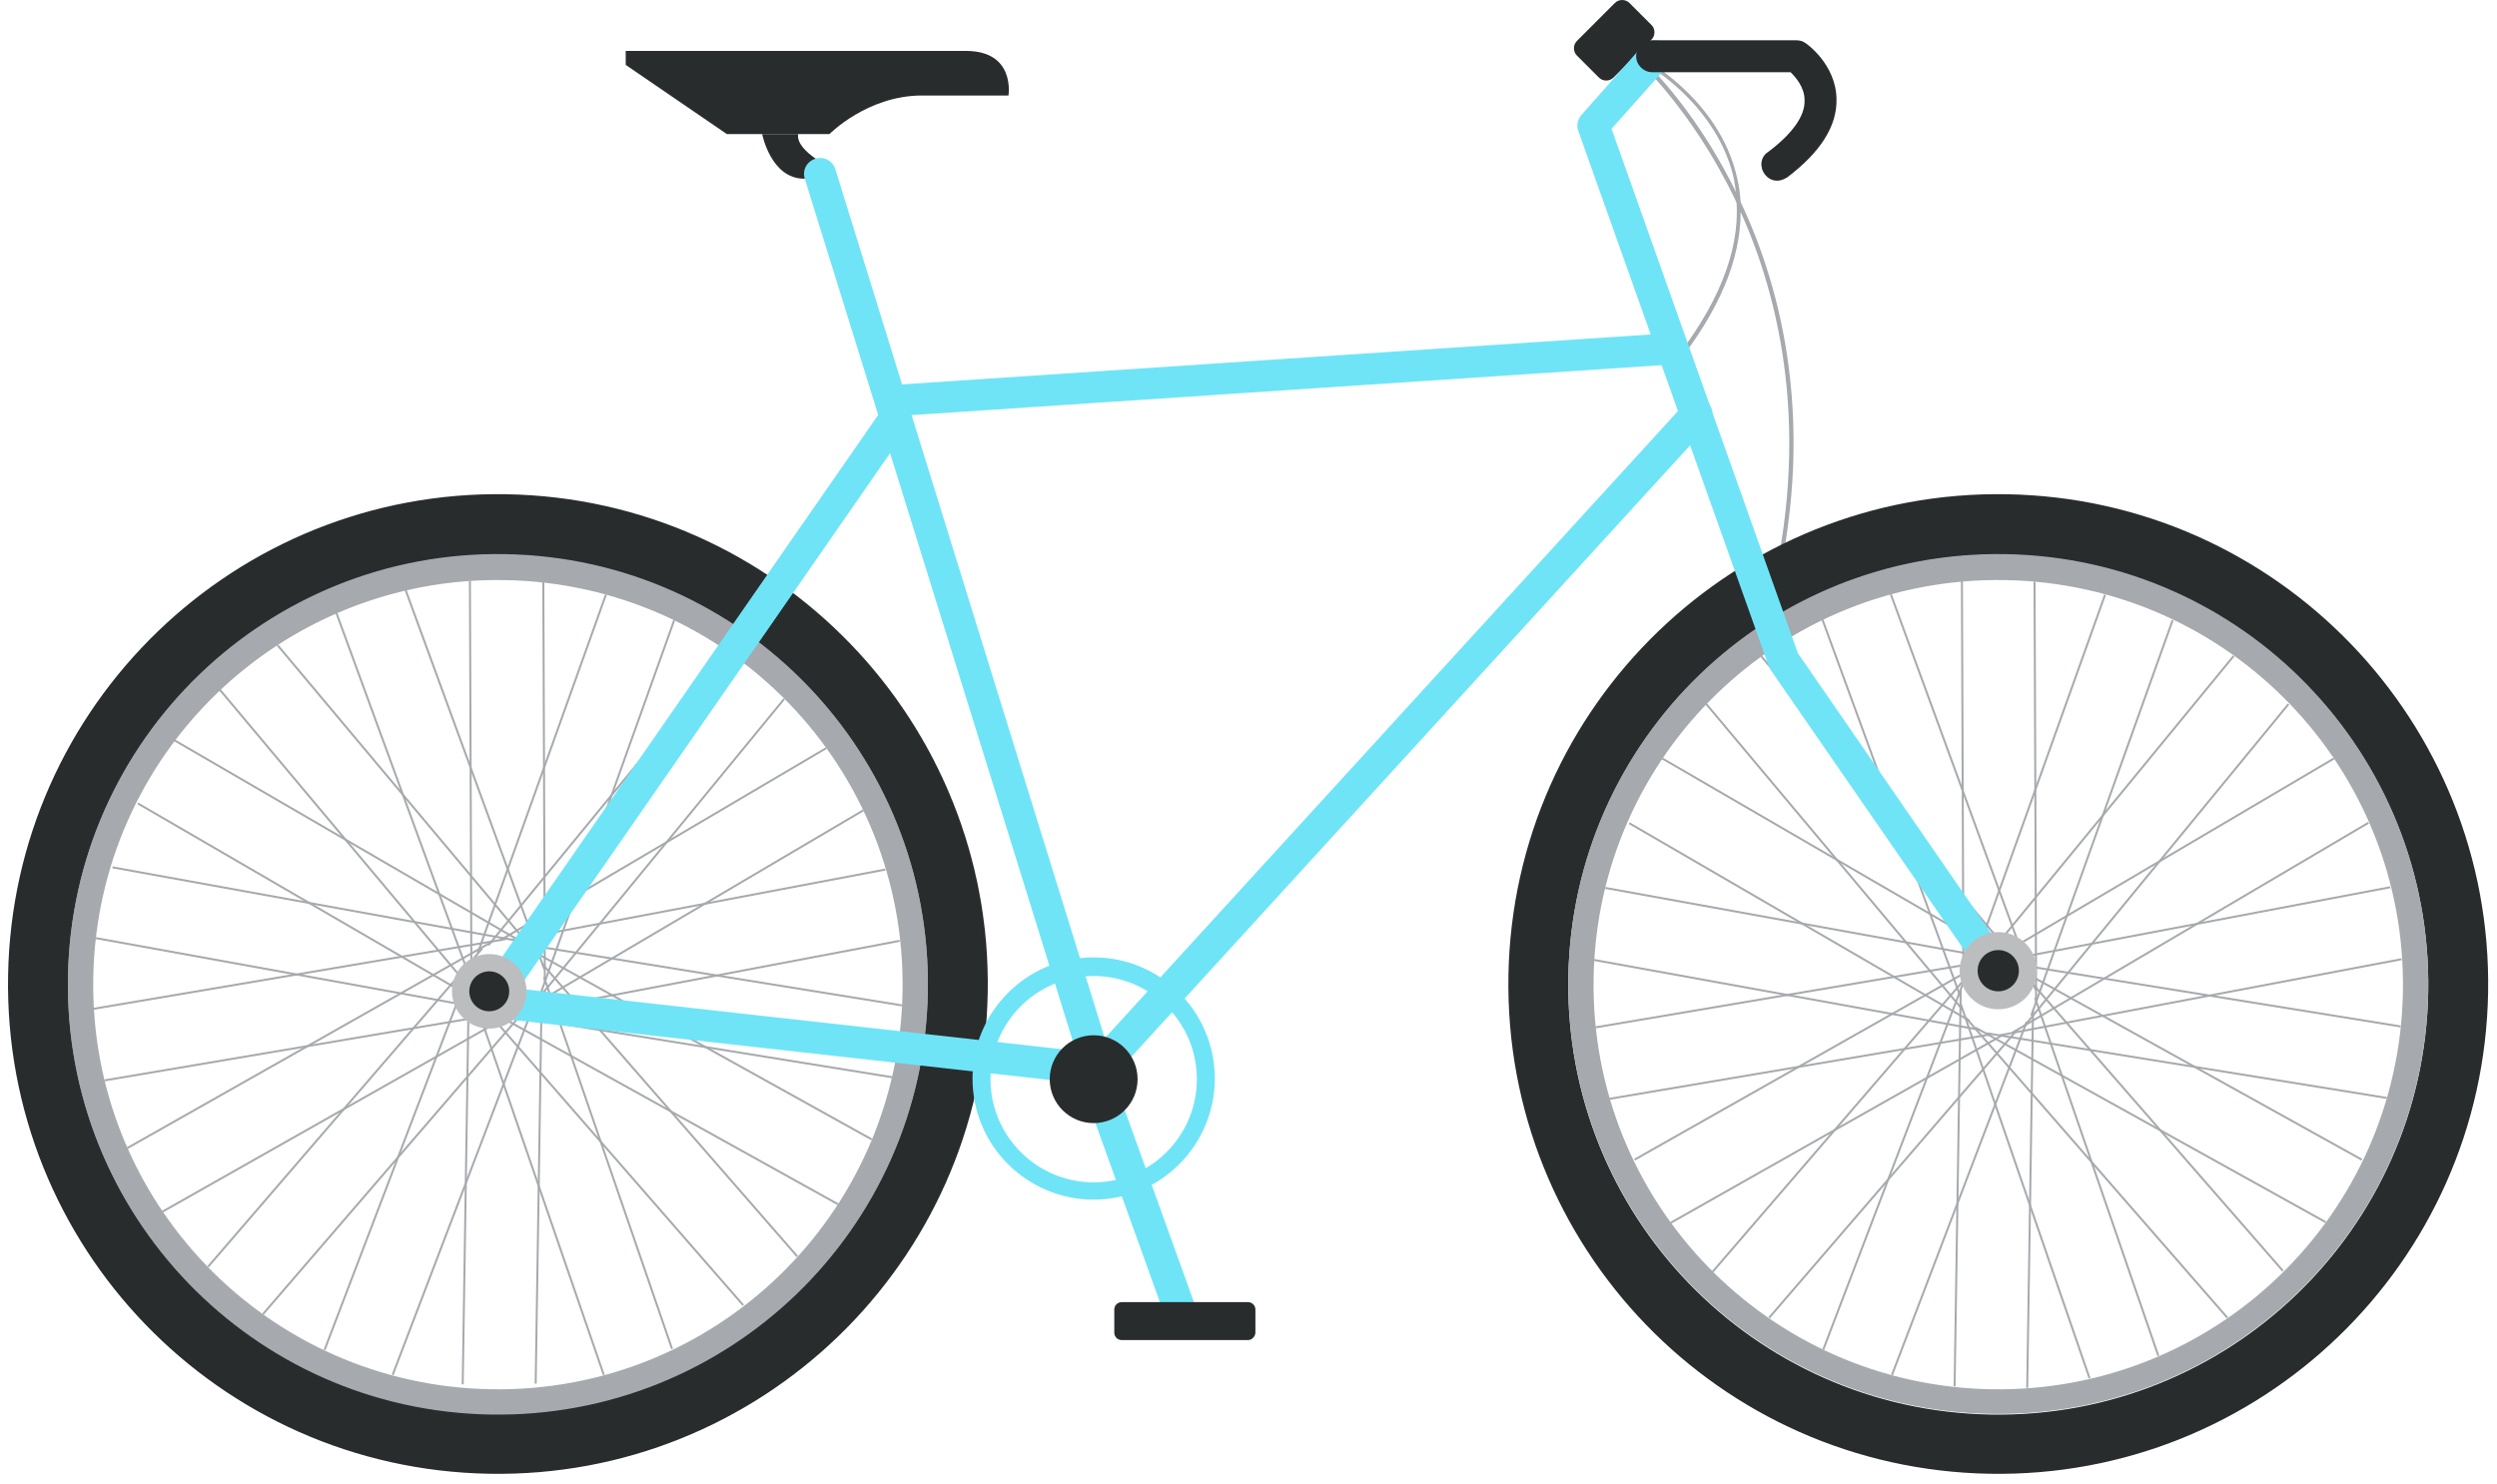 <svg width="624" height="371" viewBox="0 0 624 371" fill="none" xmlns="http://www.w3.org/2000/svg">
<path d="M442.809 151.789L441.811 151.623C452.956 108.207 444.639 74.439 434.991 52.981C434.991 64.958 429.501 77.932 418.689 91.406L417.857 90.741C429.169 76.602 434.658 63.128 433.993 50.818C433.826 50.486 433.826 50.319 433.66 49.987C422.681 27.031 408.708 14.556 408.542 14.389L405.714 11.894L409.041 13.557C409.208 13.724 429.668 24.037 434.159 44.664C434.658 46.66 434.824 48.49 434.991 50.486C445.138 71.944 454.453 106.71 442.809 151.789ZM412.202 16.552C416.859 21.376 426.008 32.022 433.826 47.991C433.66 46.992 433.494 45.994 433.327 44.83C430 29.859 418.19 20.378 412.202 16.552Z" fill="#A6A9AD"/>
<mask id="mask0" mask-type="alpha" maskUnits="userSpaceOnUse" x="374" y="121" width="250" height="250">
<circle cx="499" cy="246" r="125" fill="#C4C4C4"/>
</mask>
<g mask="url(#mask0)">
<mask id="mask1" mask-type="alpha" maskUnits="userSpaceOnUse" x="374" y="121" width="250" height="250">
<circle cx="499" cy="246" r="125" fill="#C4C4C4"/>
</mask>
<g mask="url(#mask1)">
<path d="M508.319 249.458L539.132 338.951L539.604 338.789L508.791 249.295L508.319 249.458Z" fill="#A6A9AD"/>
<path d="M489.715 250.952L521.936 344.535L522.408 344.372L490.187 250.789L489.715 250.952Z" fill="#A6A9AD"/>
<path d="M507.801 252.568L506.35 346.874L506.849 346.881L508.3 252.575L507.801 252.568Z" fill="#A6A9AD"/>
<path d="M489.729 247.514L488.206 346.477L488.705 346.485L490.228 247.522L489.729 247.514Z" fill="#A6A9AD"/>
<path d="M472.568 343.563L473.034 343.741L506.714 255.464L506.247 255.286L472.568 343.563Z" fill="#A6A9AD"/>
<path d="M455.388 337.257L455.855 337.435L491.254 244.65L490.787 244.472L455.388 337.257Z" fill="#A6A9AD"/>
<path d="M441.91 329.201L442.288 329.526L504.266 257.556L503.888 257.23L441.91 329.201Z" fill="#A6A9AD"/>
<path d="M427.803 317.693L428.182 318.019L493.307 242.393L492.929 242.068L427.803 317.693Z" fill="#A6A9AD"/>
<path d="M417.421 305.39L417.667 305.824L500.912 258.719L500.666 258.285L417.421 305.39Z" fill="#A6A9AD"/>
<path d="M408.382 289.613L408.628 290.047L496.071 240.567L495.826 240.132L408.382 289.613Z" fill="#A6A9AD"/>
<path d="M402.097 274.401L402.18 274.893L497.633 258.752L497.55 258.26L402.097 274.401Z" fill="#A6A9AD"/>
<path d="M398.681 256.527L398.764 257.02L499.137 240.047L499.054 239.555L398.681 256.527Z" fill="#A6A9AD"/>
<path d="M398.257 240.165L494.659 257.634L494.748 257.143L398.346 239.674L398.257 240.165Z" fill="#A6A9AD"/>
<path d="M401.13 222.168L502.442 240.527L502.531 240.036L401.219 221.677L401.13 222.168Z" fill="#A6A9AD"/>
<path d="M407.035 205.961L492.049 255.338L492.3 254.907L407.285 205.529L407.035 205.961Z" fill="#A6A9AD"/>
<path d="M415.296 189.79L505.201 242.008L505.452 241.577L415.546 189.359L415.296 189.79Z" fill="#A6A9AD"/>
<path d="M426.207 176.126L490.325 252.61L490.707 252.29L426.59 175.806L426.207 176.126Z" fill="#A6A9AD"/>
<path d="M439.942 164.175L507.266 244.483L507.648 244.163L440.325 163.854L439.942 164.175Z" fill="#A6A9AD"/>
<path d="M455.198 154.957L489.716 249.314L490.185 249.143L455.666 154.786L455.198 154.957Z" fill="#A6A9AD"/>
<path d="M472.292 148.646L508.468 247.533L508.936 247.361L472.761 148.474L472.292 148.646Z" fill="#A6A9AD"/>
<path d="M490.034 145.188L490.415 245.994L490.914 245.992L490.533 145.186L490.034 145.188Z" fill="#A6A9AD"/>
<path d="M508.18 145.376L508.578 250.673L509.077 250.671L508.679 145.374L508.18 145.376Z" fill="#A6A9AD"/>
<path d="M491.934 243.326L492.404 243.494L526.287 148.737L525.817 148.569L491.934 243.326Z" fill="#A6A9AD"/>
<path d="M507.367 253.75L507.836 253.918L543.176 155.089L542.706 154.921L507.367 253.75Z" fill="#A6A9AD"/>
<path d="M494.488 241.226L494.874 241.542L558.381 164.12L557.995 163.803L494.488 241.226Z" fill="#A6A9AD"/>
<path d="M505.657 256.339L506.043 256.655L572.082 176.146L571.696 175.83L505.657 256.339Z" fill="#A6A9AD"/>
<path d="M497.558 239.801L497.811 240.23L583.364 189.798L583.11 189.368L497.558 239.801Z" fill="#A6A9AD"/>
<path d="M502.756 257.888L503.009 258.318L592.001 205.858L591.748 205.428L502.756 257.888Z" fill="#A6A9AD"/>
<path d="M500.693 239.795L500.786 240.286L597.374 221.992L597.281 221.502L500.693 239.795Z" fill="#A6A9AD"/>
<path d="M499.592 258.527L499.685 259.017L600.195 239.981L600.102 239.49L499.592 258.527Z" fill="#A6A9AD"/>
<path d="M503.976 241.306L599.874 256.796L599.954 256.303L504.056 240.813L503.976 241.306Z" fill="#A6A9AD"/>
<path d="M496.385 258.501L596.388 274.654L596.467 274.162L496.464 258.009L496.385 258.501Z" fill="#A6A9AD"/>
<path d="M506.207 243.475L590.109 290.076L590.352 289.64L506.45 243.039L506.207 243.475Z" fill="#A6A9AD"/>
<path d="M493.527 257.052L581.064 305.682L581.306 305.246L493.769 256.616L493.527 257.052Z" fill="#A6A9AD"/>
<path d="M507.792 246.08L570.308 317.811L570.685 317.483L508.168 245.752L507.792 246.08Z" fill="#A6A9AD"/>
<path d="M491.07 254.525L556.428 329.516L556.804 329.188L491.446 254.197L491.07 254.525Z" fill="#A6A9AD"/>
<path d="M497.232 368.349C564.757 369.527 620.597 315.767 621.778 248.075C622.957 180.55 569.196 124.71 501.505 123.528C433.98 122.35 378.14 176.11 376.958 243.802C375.777 311.493 429.54 367.167 497.232 368.349ZM501.241 138.663C560.616 139.7 607.843 188.605 606.807 247.98C605.77 307.356 556.865 354.583 497.49 353.546C438.114 352.51 390.887 303.605 391.924 244.229C392.96 184.854 441.865 137.627 501.241 138.663Z" fill="#292C2D"/>
<path d="M497.493 353.38C556.869 354.417 605.774 307.19 606.81 247.814C607.846 188.439 560.619 139.534 501.244 138.497C441.868 137.461 392.963 184.688 391.927 244.063C390.891 303.439 438.117 352.344 497.493 353.38ZM501.131 144.984C557.013 145.959 601.462 191.987 600.487 247.87C599.512 303.753 553.483 348.202 497.6 347.227C441.718 346.251 397.269 300.223 398.244 244.34C399.22 188.457 445.248 144.008 501.131 144.984Z" fill="#A6A9AD"/>
</g>
</g>
<path d="M124.43 353.729C64.879 353.729 16.64 305.323 16.64 245.939C16.64 186.554 65.046 138.148 124.43 138.148C183.981 138.148 232.221 186.554 232.221 245.939C232.221 305.323 183.981 353.729 124.43 353.729ZM124.43 138.98C65.544 138.98 17.471 186.887 17.471 245.939C17.471 304.991 65.378 352.897 124.43 352.897C183.482 352.897 231.389 304.991 231.389 245.939C231.389 186.887 183.482 138.98 124.43 138.98Z" fill="#A6A9AD"/>
<mask id="mask2" mask-type="alpha" maskUnits="userSpaceOnUse" x="0" y="122" width="248" height="248">
<circle cx="124" cy="246" r="124" fill="#C4C4C4"/>
</mask>
<g mask="url(#mask2)">
<mask id="mask3" mask-type="alpha" maskUnits="userSpaceOnUse" x="0" y="122" width="248" height="248">
<circle cx="124" cy="246" r="124" fill="#C4C4C4"/>
</mask>
<g mask="url(#mask3)">
<path d="M135.702 244.259L167.706 337.213L168.178 337.05L136.174 244.097L135.702 244.259Z" fill="#A6A9AD"/>
<path d="M117.012 246.03L150.641 343.702L151.113 343.539L117.484 245.867L117.012 246.03Z" fill="#A6A9AD"/>
<path d="M135.13 247.515L133.617 345.812L134.116 345.82L135.629 247.523L135.13 247.515Z" fill="#A6A9AD"/>
<path d="M116.971 242.707L115.383 345.994L115.882 346.002L117.47 242.715L116.971 242.707Z" fill="#A6A9AD"/>
<path d="M97.893 343.546L98.359 343.724L133.996 250.317L133.529 250.139L97.893 343.546Z" fill="#A6A9AD"/>
<path d="M80.875 337.304L81.341 337.482L118.697 239.568L118.231 239.391L80.875 337.304Z" fill="#A6A9AD"/>
<path d="M65.508 328.308L65.886 328.633L131.337 252.629L130.959 252.304L65.508 328.308Z" fill="#A6A9AD"/>
<path d="M51.8 316.445L52.178 316.771L120.669 237.238L120.291 236.912L51.8 316.445Z" fill="#A6A9AD"/>
<path d="M40.509 302.604L40.755 303.039L128.198 253.558L127.952 253.124L40.509 302.604Z" fill="#A6A9AD"/>
<path d="M31.698 286.728L31.944 287.163L123.296 235.47L123.05 235.036L31.698 286.728Z" fill="#A6A9AD"/>
<path d="M26.071 269.786L26.154 270.278L124.887 253.583L124.804 253.091L26.071 269.786Z" fill="#A6A9AD"/>
<path d="M23.337 251.888L23.42 252.38L126.417 234.964L126.334 234.472L23.337 251.888Z" fill="#A6A9AD"/>
<path d="M23.769 234.686L121.809 252.452L121.898 251.961L23.858 234.195L23.769 234.686Z" fill="#A6A9AD"/>
<path d="M28.081 217.026L129.721 235.444L129.81 234.953L28.17 216.535L28.081 217.026Z" fill="#A6A9AD"/>
<path d="M34.305 201.014L119.319 250.391L119.57 249.96L34.555 200.582L34.305 201.014Z" fill="#A6A9AD"/>
<path d="M43.536 185.283L132.434 236.916L132.685 236.484L43.787 184.851L43.536 185.283Z" fill="#A6A9AD"/>
<path d="M54.807 172.625L117.643 247.58L118.025 247.259L55.19 172.304L54.807 172.625Z" fill="#A6A9AD"/>
<path d="M69.174 161.427L134.574 239.441L134.957 239.121L69.556 161.107L69.174 161.427Z" fill="#A6A9AD"/>
<path d="M83.854 153.341L117.115 244.261L117.584 244.089L84.323 153.169L83.854 153.341Z" fill="#A6A9AD"/>
<path d="M101.135 147.561L135.824 242.387L136.293 242.215L101.603 147.39L101.135 147.561Z" fill="#A6A9AD"/>
<path d="M117.182 145.214L117.544 241.029L118.043 241.027L117.681 145.212L117.182 145.214Z" fill="#A6A9AD"/>
<path d="M135.526 145.431L135.905 245.571L136.404 245.569L136.025 145.429L135.526 145.431Z" fill="#A6A9AD"/>
<path d="M119.142 238.145L119.612 238.313L151.647 148.725L151.177 148.557L119.142 238.145Z" fill="#A6A9AD"/>
<path d="M134.741 248.631L135.211 248.799L168.702 155.138L168.232 154.97L134.741 248.631Z" fill="#A6A9AD"/>
<path d="M121.884 236.081L122.27 236.398L182.401 163.091L182.015 162.775L121.884 236.081Z" fill="#A6A9AD"/>
<path d="M132.877 251.204L133.263 251.521L196.137 174.87L195.751 174.553L132.877 251.204Z" fill="#A6A9AD"/>
<path d="M124.811 234.831L125.065 235.261L206.605 187.194L206.351 186.764L124.811 234.831Z" fill="#A6A9AD"/>
<path d="M130.084 252.734L130.337 253.164L215.889 202.732L215.636 202.302L130.084 252.734Z" fill="#A6A9AD"/>
<path d="M128.039 234.733L128.132 235.223L221.288 217.58L221.195 217.089L128.039 234.733Z" fill="#A6A9AD"/>
<path d="M126.897 253.441L126.99 253.931L224.886 235.39L224.793 234.9L126.897 253.441Z" fill="#A6A9AD"/>
<path d="M131.261 236.33L225.353 251.528L225.432 251.036L131.341 235.838L131.261 236.33Z" fill="#A6A9AD"/>
<path d="M123.838 253.486L222.856 269.48L222.935 268.987L123.918 252.993L123.838 253.486Z" fill="#A6A9AD"/>
<path d="M133.66 238.298L217.708 284.99L217.95 284.554L133.903 237.862L133.66 238.298Z" fill="#A6A9AD"/>
<path d="M120.719 251.997L209.274 301.193L209.516 300.757L120.961 251.561L120.719 251.997Z" fill="#A6A9AD"/>
<path d="M135.215 240.95L199.044 314.186L199.42 313.858L135.592 240.622L135.215 240.95Z" fill="#A6A9AD"/>
<path d="M118.327 249.258L185.543 326.381L185.92 326.053L118.703 248.93L118.327 249.258Z" fill="#A6A9AD"/>
<path d="M122.292 368.349C189.817 369.527 245.657 315.767 246.839 248.075C248.018 180.55 194.257 124.71 126.565 123.528C59.04 122.35 3.2 176.11 2.019 243.802C0.837 311.493 54.601 367.167 122.292 368.349ZM126.301 138.663C185.677 139.7 232.904 188.605 231.867 247.98C230.831 307.356 181.926 354.583 122.55 353.546C63.175 352.51 15.948 303.605 16.984 244.229C18.021 184.854 66.926 137.627 126.301 138.663Z" fill="#292C2D"/>
<path d="M122.554 353.38C181.929 354.417 230.834 307.19 231.871 247.814C232.907 188.439 185.68 139.534 126.304 138.497C66.929 137.461 18.024 184.688 16.988 244.063C15.951 303.439 63.178 352.344 122.554 353.38ZM126.191 144.984C182.074 145.959 226.523 191.987 225.548 247.87C224.572 303.753 178.544 348.202 122.661 347.227C66.778 346.251 22.329 300.223 23.305 244.34C24.28 188.457 70.308 144.008 126.191 144.984Z" fill="#A6A9AD"/>
</g>
</g>
<path d="M273.307 239.284C256.506 239.284 243.032 252.924 243.032 269.559C243.032 286.359 256.673 299.833 273.307 299.833C290.108 299.833 303.581 286.193 303.581 269.559C303.581 252.924 290.108 239.284 273.307 239.284ZM273.307 295.508C259.001 295.508 247.524 283.864 247.524 269.725C247.524 255.419 259.168 243.942 273.307 243.942C287.612 243.942 299.09 255.586 299.09 269.725C299.09 283.864 287.612 295.508 273.307 295.508Z" fill="#6FE4F7"/>
<path d="M156.368 16.219L181.652 33.519H207.269C207.269 33.519 216.751 23.871 230.391 23.871H252.016C252.016 23.871 253.845 12.726 241.37 12.726C228.894 12.726 156.368 12.726 156.368 12.726V16.219Z" fill="#292C2D"/>
<path d="M190.468 33.519C190.468 33.519 192.631 44.664 200.948 44.664L208.6 42.335C208.6 42.335 198.786 38.01 199.451 33.519H190.468Z" fill="#292C2D"/>
<path d="M294.598 331.107C292.935 331.107 291.438 330.109 290.939 328.446L270.811 272.554C270.146 270.558 271.144 268.229 273.14 267.398C275.136 266.732 277.465 267.73 278.296 269.727L298.424 325.618C299.089 327.614 298.091 329.943 296.095 330.775C295.43 330.941 295.097 331.107 294.598 331.107Z" fill="#6FE4F7"/>
<path d="M311.897 334.933H280.291C279.293 334.933 278.462 334.101 278.462 333.103V327.281C278.462 326.283 279.293 325.452 280.291 325.452H311.897C312.895 325.452 313.726 326.283 313.726 327.281V333.103C313.726 333.935 312.895 334.933 311.897 334.933Z" fill="#292C2D"/>
<path d="M412.702 9.897L403.22 19.379C402.222 20.377 400.559 20.377 399.561 19.379L394.072 13.89C393.073 12.892 393.073 11.228 394.072 10.23L403.553 0.749C404.551 -0.25 406.215 -0.25 407.213 0.749L412.702 6.238C413.7 7.236 413.7 8.899 412.702 9.897Z" fill="#292C2D"/>
<path d="M499.366 246.604C498.035 246.604 496.871 245.939 496.039 244.941L442.477 167.425C442.31 167.092 442.144 166.759 441.978 166.427L394.403 32.687C393.904 31.356 394.237 29.859 395.235 28.694L410.539 11.395C412.036 9.731 414.531 9.565 416.195 11.062C417.858 12.559 418.024 15.054 416.527 16.718L402.721 32.188L449.297 163.266L502.527 240.449C503.691 242.279 503.358 244.774 501.529 245.939C501.03 246.272 500.198 246.604 499.366 246.604Z" fill="#6FE4F7"/>
<path d="M223.238 104.049C221.242 104.049 219.412 102.385 219.245 100.389C219.079 98.227 220.743 96.231 222.905 96.231L417.693 83.256C419.856 83.089 421.852 84.753 421.852 86.915C422.018 89.078 420.355 91.074 418.192 91.074L223.404 104.049C223.404 104.049 223.404 104.049 223.238 104.049Z" fill="#6FE4F7"/>
<path d="M274.471 271.224C272.807 271.224 271.144 270.059 270.645 268.396L201.113 44.664C200.448 42.502 201.612 40.339 203.775 39.674C205.937 39.008 208.1 40.173 208.765 42.335L278.13 266.067C278.796 268.23 277.631 270.392 275.469 271.057C275.136 271.224 274.804 271.224 274.471 271.224Z" fill="#6FE4F7"/>
<path d="M274.471 271.224C274.305 271.224 274.139 271.224 273.972 271.224L122.101 254.257C120.77 254.091 119.439 253.259 118.94 251.928C118.441 250.597 118.441 249.1 119.273 248.102L219.911 103.051C221.241 101.221 223.57 100.722 225.4 102.053C227.23 103.384 227.729 105.712 226.398 107.542L129.586 247.104L272.808 263.073L421.02 100.888C422.517 99.225 425.012 99.225 426.676 100.556C428.339 102.053 428.339 104.548 427.008 106.211L277.466 269.893C276.634 270.725 275.469 271.224 274.471 271.224Z" fill="#6FE4F7"/>
<path d="M273.306 280.704C279.37 280.704 284.285 275.789 284.285 269.726C284.285 263.662 279.37 258.747 273.306 258.747C267.243 258.747 262.328 263.662 262.328 269.726C262.328 275.789 267.243 280.704 273.306 280.704Z" fill="#292C2D"/>
<path d="M122.265 257.083C127.41 257.083 131.58 252.912 131.58 247.768C131.58 242.623 127.41 238.453 122.265 238.453C117.12 238.453 112.95 242.623 112.95 247.768C112.95 252.912 117.12 257.083 122.265 257.083Z" fill="#BCBDBF"/>
<path d="M122.265 252.757C125.021 252.757 127.255 250.523 127.255 247.767C127.255 245.011 125.021 242.776 122.265 242.776C119.509 242.776 117.275 245.011 117.275 247.767C117.275 250.523 119.509 252.757 122.265 252.757Z" fill="#292C2D"/>
<path d="M499.366 252.26C504.694 252.26 509.014 247.94 509.014 242.612C509.014 237.283 504.694 232.964 499.366 232.964C494.037 232.964 489.718 237.283 489.718 242.612C489.718 247.94 494.037 252.26 499.366 252.26Z" fill="#BCBDBF"/>
<path d="M499.365 247.768C502.213 247.768 504.522 245.46 504.522 242.612C504.522 239.764 502.213 237.455 499.365 237.455C496.517 237.455 494.209 239.764 494.209 242.612C494.209 245.46 496.517 247.768 499.365 247.768Z" fill="#292C2D"/>
<path d="M444.14 45.162C442.976 45.162 441.812 44.663 440.98 43.499C439.649 41.669 439.982 39.174 441.812 38.009C447.8 33.518 451.127 29.027 450.96 25.034C450.96 21.707 448.632 19.212 447.467 18.048H412.868C410.705 18.048 408.875 16.218 408.875 14.056C408.875 11.893 410.705 10.063 412.868 10.063H448.798C449.63 10.063 450.461 10.23 451.127 10.729C451.459 10.895 458.779 16.052 458.945 24.702C459.111 31.522 454.953 38.009 446.635 44.33C445.804 44.829 444.972 45.162 444.14 45.162Z" fill="#292C2D"/>
</svg>
